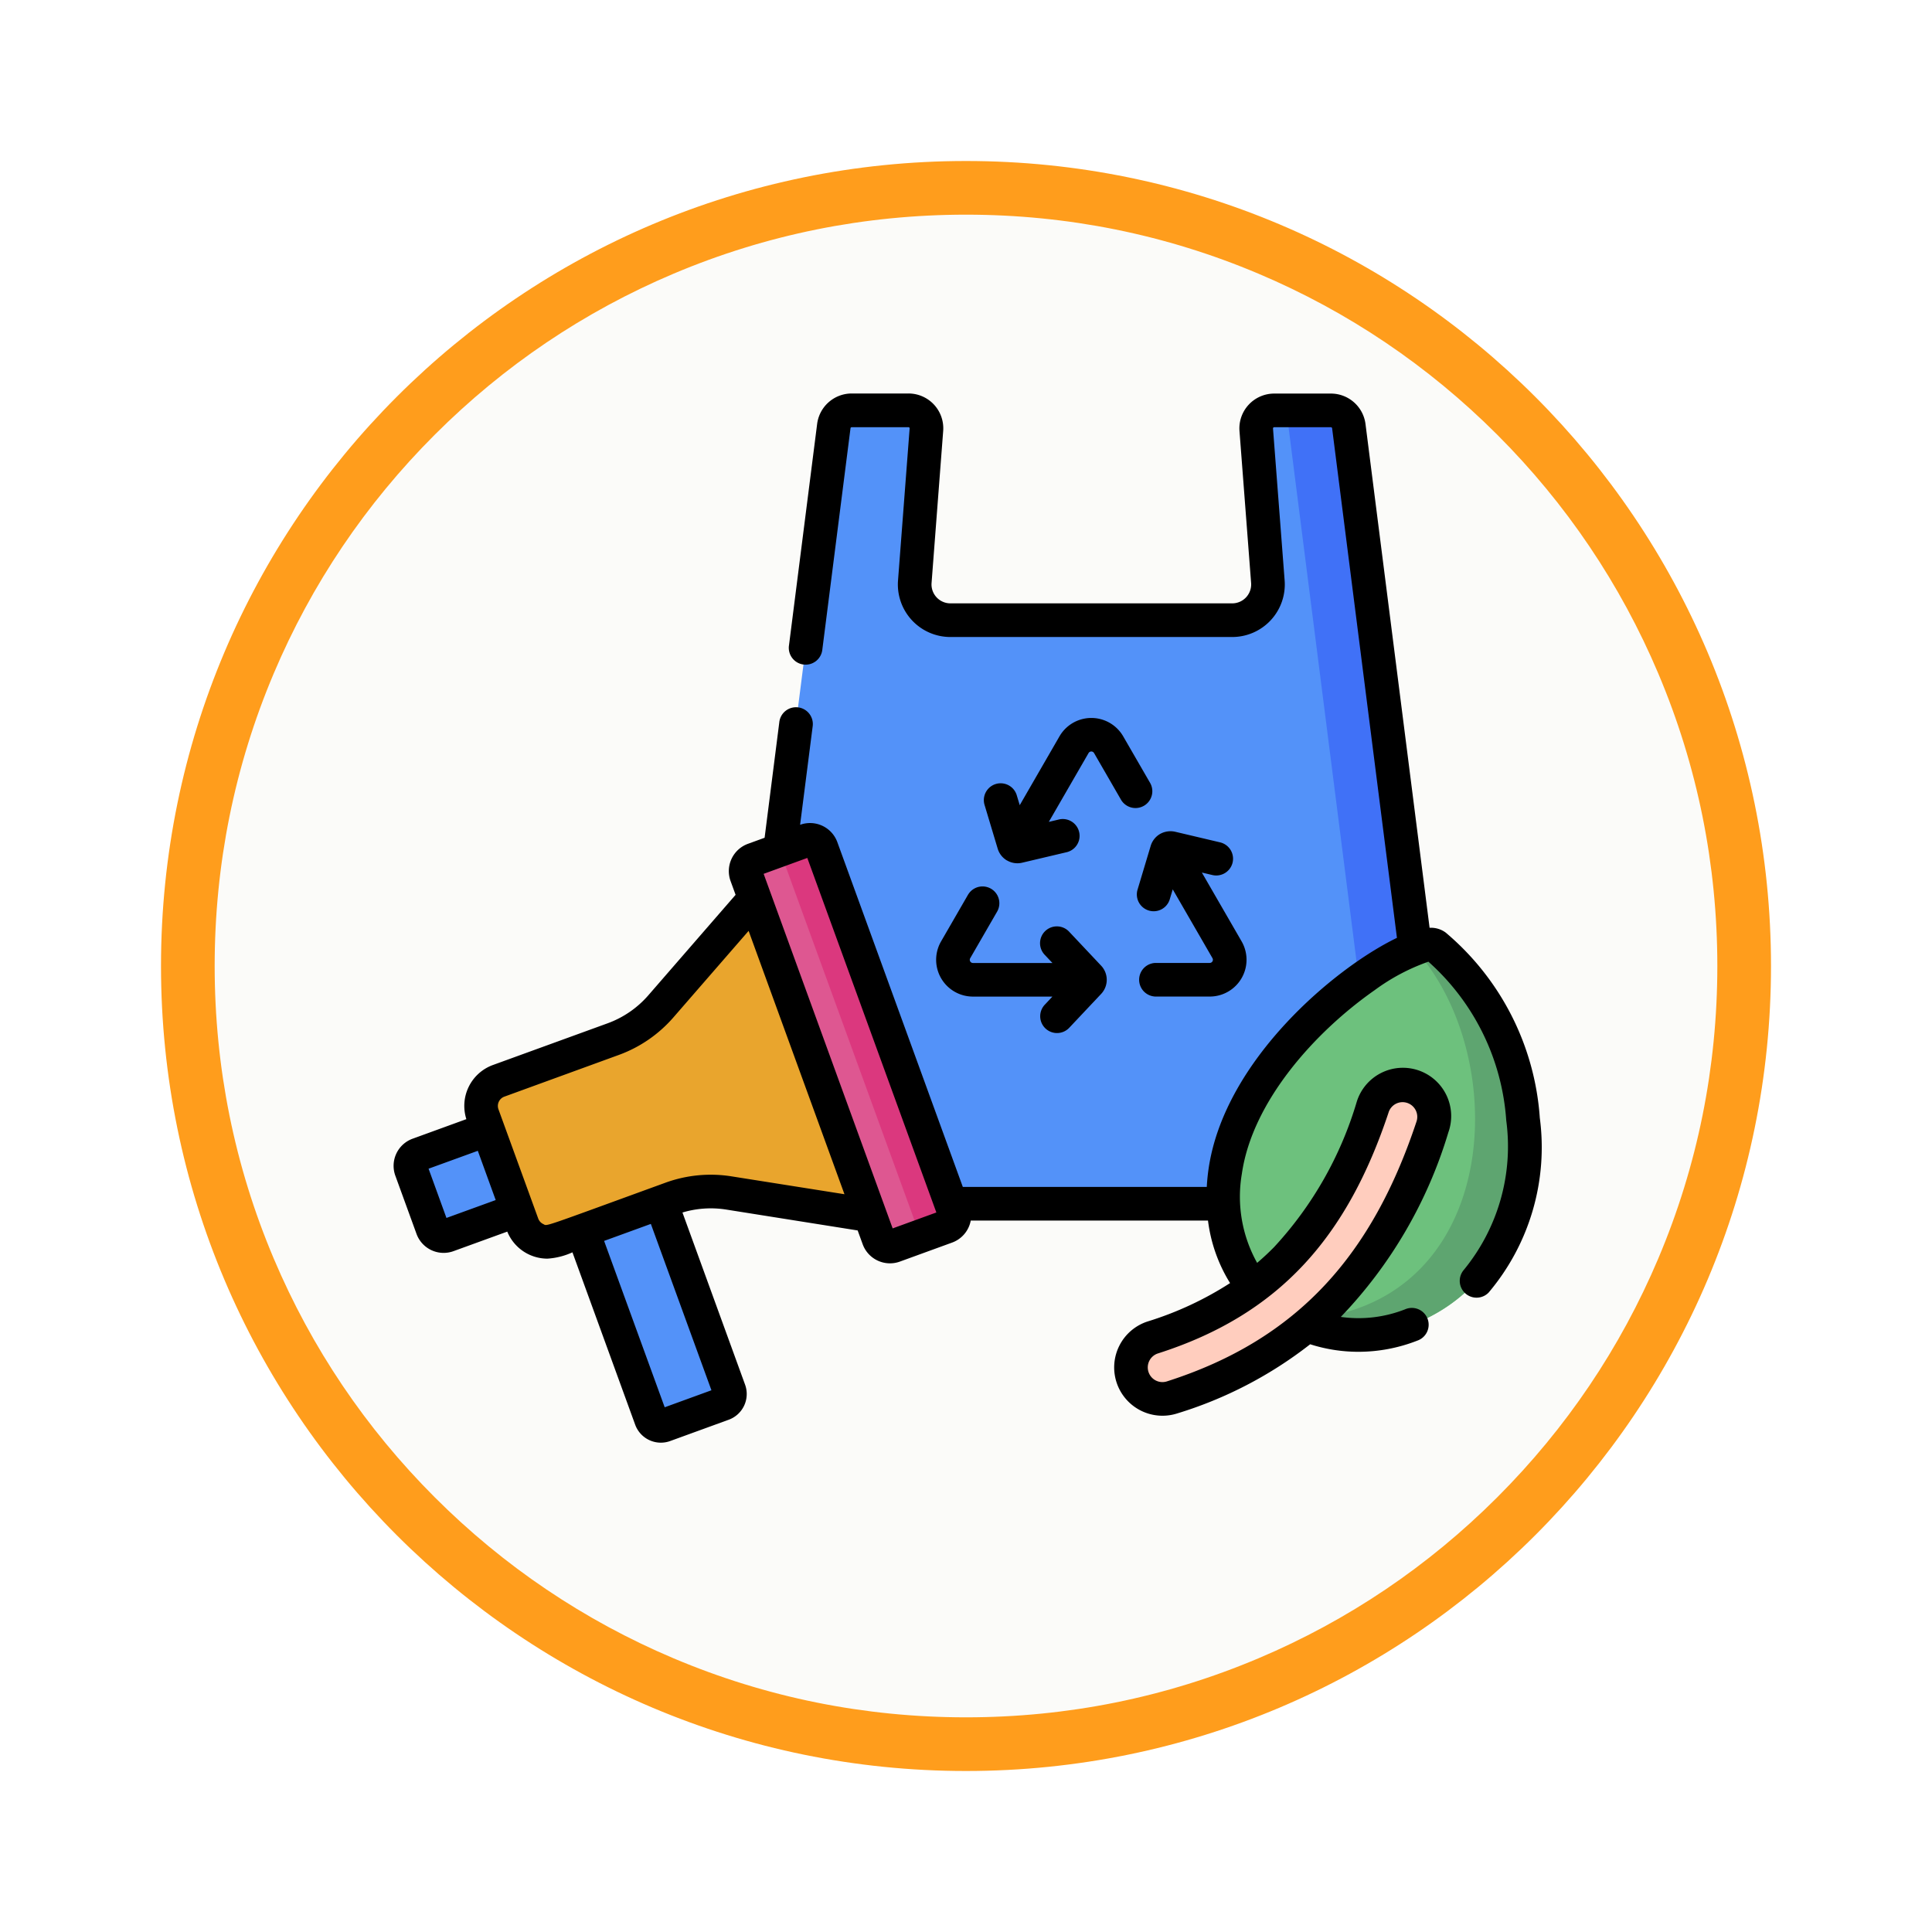 <svg xmlns="http://www.w3.org/2000/svg" xmlns:xlink="http://www.w3.org/1999/xlink" width="108" height="108" viewBox="0 0 108 108">
  <defs>
    <filter id="Trazado_904820" x="0" y="0" width="108" height="108" filterUnits="userSpaceOnUse">
      <feOffset dy="3" input="SourceAlpha"/>
      <feGaussianBlur stdDeviation="3" result="blur"/>
      <feFlood flood-opacity="0.161"/>
      <feComposite operator="in" in2="blur"/>
      <feComposite in="SourceGraphic"/>
    </filter>
  </defs>
  <g id="Grupo_1167317" data-name="Grupo 1167317" transform="translate(-186 -1966)">
    <g id="Grupo_1166792" data-name="Grupo 1166792" transform="translate(195 1972)">
      <g transform="matrix(1, 0, 0, 1, -9, -6)" filter="url(#Trazado_904820)">
        <g id="Trazado_904820-2" data-name="Trazado 904820" transform="translate(9 6)" fill="#fbfbf9">
          <path d="M 45 88.5 C 39.127 88.5 33.43 87.35 28.068 85.082 C 22.889 82.891 18.236 79.755 14.241 75.759 C 10.245 71.764 7.109 67.112 4.918 61.932 C 2.65 56.57 1.5 50.873 1.5 45 C 1.5 39.127 2.65 33.43 4.918 28.068 C 7.109 22.889 10.245 18.236 14.241 14.241 C 18.236 10.245 22.889 7.109 28.068 4.918 C 33.43 2.65 39.127 1.5 45 1.5 C 50.873 1.5 56.57 2.65 61.932 4.918 C 67.111 7.109 71.764 10.245 75.759 14.241 C 79.755 18.236 82.891 22.889 85.082 28.068 C 87.35 33.43 88.5 39.127 88.5 45 C 88.5 50.873 87.35 56.57 85.082 61.932 C 82.891 67.112 79.755 71.764 75.759 75.759 C 71.764 79.755 67.111 82.891 61.932 85.082 C 56.57 87.35 50.873 88.5 45 88.5 Z" stroke="none"/>
          <path d="M 45 3 C 39.329 3 33.829 4.11 28.653 6.299 C 23.652 8.415 19.16 11.443 15.302 15.302 C 11.443 19.16 8.415 23.652 6.299 28.653 C 4.11 33.829 3 39.329 3 45 C 3 50.671 4.11 56.171 6.299 61.347 C 8.415 66.348 11.443 70.84 15.302 74.699 C 19.16 78.557 23.652 81.585 28.653 83.701 C 33.829 85.89 39.329 87 45 87 C 50.671 87 56.171 85.89 61.347 83.701 C 66.348 81.585 70.84 78.557 74.698 74.699 C 78.557 70.84 81.585 66.348 83.701 61.347 C 85.89 56.171 87 50.671 87 45 C 87 39.329 85.89 33.829 83.701 28.653 C 81.585 23.652 78.557 19.16 74.698 15.302 C 70.84 11.443 66.348 8.415 61.347 6.299 C 56.171 4.11 50.671 3 45 3 M 45 0 C 69.853 0 90 20.147 90 45 C 90 69.853 69.853 90 45 90 C 20.147 90 -7.62939453125e-06 69.853 -7.62939453125e-06 45 C -7.62939453125e-06 20.147 20.147 0 45 0 Z" stroke="none" fill="#ff9d1c"/>
        </g>
      </g>
    </g>
    <g id="promover" transform="translate(208 1966.048)">
      <g id="Grupo_1167315" data-name="Grupo 1167315" transform="translate(0.94 22.891)">
        <path id="Trazado_1004360" data-name="Trazado 1004360" d="M190.993,29.446H187.82a1.007,1.007,0,0,0-1,1.083l.649,8.494a2,2,0,0,1-1.993,2.151H169.721a2,2,0,0,1-1.993-2.151l.649-8.494a1.007,1.007,0,0,0-1-1.083H164.2a1.007,1.007,0,0,0-1,.88l-4.716,37.062a5.691,5.691,0,0,0,5.646,6.41h26.93a5.691,5.691,0,0,0,5.646-6.41l-4.716-37.062a1.007,1.007,0,0,0-1-.88Z" transform="translate(-139.529 -29.446)" fill="#5392f9"/>
        <path id="Trazado_1004361" data-name="Trazado 1004361" d="M400.849,67.388l-4.716-37.062a1.007,1.007,0,0,0-1-.88h-3.173a1.033,1.033,0,0,0-.107.006,1.006,1.006,0,0,1,.9.874l4.716,37.062a5.691,5.691,0,0,1-5.646,6.41H395.2A5.691,5.691,0,0,0,400.849,67.388Z" transform="translate(-343.67 -29.446)" fill="#4071f7"/>
        <g id="Grupo_1167313" data-name="Grupo 1167313" transform="translate(40.286 29.867)">
          <path id="Trazado_1004362" data-name="Trazado 1004362" d="M374.179,288.785a7.909,7.909,0,0,0,6.049.5c9.413-3.015,8.178-16.6,1.871-21.368-1.05-.793-10.674,5.17-11.753,12.6C369.864,283.814,371.013,287.147,374.179,288.785Z" transform="translate(-365.08 -267.842)" fill="#6dc17d"/>
          <path id="Trazado_1004363" data-name="Trazado 1004363" d="M408.122,267.914c-.177-.134-.6-.075-1.181.15,5.186,5.675,4.932,18.283-4.287,20.442a7.98,7.98,0,0,1-2.664.165c.07.039.14.078.212.115a7.909,7.909,0,0,0,6.049.495C415.664,286.267,414.43,272.678,408.122,267.914Z" transform="translate(-391.104 -267.843)" fill="#5ea570"/>
          <path id="Trazado_1004364" data-name="Trazado 1004364" d="M330.742,348.23a1.761,1.761,0,0,1-.459-3.436,17.63,17.63,0,0,0,7.448-4.4,21.445,21.445,0,0,0,4.834-8.473,1.76,1.76,0,0,1,3.341,1.11,24.85,24.85,0,0,1-5.661,9.828,21.054,21.054,0,0,1-8.89,5.289A1.756,1.756,0,0,1,330.742,348.23Z" transform="translate(-329.059 -322.838)" fill="#ffcdbe"/>
        </g>
        <path id="Trazado_1004365" data-name="Trazado 1004365" d="M46.422,255.063,40.011,257.4a1.492,1.492,0,0,0-.892,1.912l2.222,6.106a1.492,1.492,0,0,0,1.912.892l6.411-2.334a6.442,6.442,0,0,1,3.213-.309l7.9,1.254L54.326,247.2l-5.244,6.038a6.444,6.444,0,0,1-2.66,1.829Z" transform="translate(-35.079 -219.915)" fill="#e9a52d"/>
        <path id="Trazado_1004366" data-name="Trazado 1004366" d="M168.282,242.715l-2.92,1.063a.685.685,0,0,1-.878-.409l-7.388-20.3a.685.685,0,0,1,.409-.878l2.92-1.063a.685.685,0,0,1,.878.409l7.388,20.3A.685.685,0,0,1,168.282,242.715Z" transform="translate(-138.318 -197.078)" fill="#de5791"/>
        <path id="Trazado_1004367" data-name="Trazado 1004367" d="M176.552,241.838l-7.388-20.3a.685.685,0,0,0-.878-.409l-2.245.817a.835.835,0,0,1,1.071.5l7.285,20.016a.835.835,0,0,1-.5,1.071l-.675.246,2.92-1.063A.685.685,0,0,0,176.552,241.838Z" transform="translate(-146.178 -197.078)" fill="#db387e"/>
        <g id="Grupo_1167314" data-name="Grupo 1167314" transform="translate(0 40.186)">
          <path id="Trazado_1004368" data-name="Trazado 1004368" d="M84.305,384.391l3.827,10.515a.591.591,0,0,0,.758.353l3.267-1.189a.591.591,0,0,0,.353-.758L88.684,382.8Z" transform="translate(-74.683 -378.714)" fill="#5392f9"/>
          <path id="Trazado_1004369" data-name="Trazado 1004369" d="M7.541,352.484l1.184,3.253a.673.673,0,0,0,.863.4l3.886-1.414-1.645-4.519L7.944,351.62A.673.673,0,0,0,7.541,352.484Z" transform="translate(-7.501 -350.206)" fill="#5392f9"/>
        </g>
      </g>
      <g id="Grupo_1167316" data-name="Grupo 1167316" transform="translate(0 21.952)">
        <path id="Trazado_1004370" data-name="Trazado 1004370" d="M271.116,167.721a2.057,2.057,0,0,0-3.563,0l-2.221,3.847-.174-.579a.94.94,0,0,0-1.8.54L264.1,174a1.148,1.148,0,0,0,.521.661l.006,0a1.149,1.149,0,0,0,.839.123l2.512-.593a.94.94,0,0,0-.432-1.829l-.588.139,2.221-3.846a.178.178,0,0,1,.308,0l1.518,2.629a.94.94,0,0,0,1.627-.94Z" transform="translate(-230.328 -148.558)"/>
        <path id="Trazado_1004371" data-name="Trazado 1004371" d="M243.87,242.118l-1.518,2.629a2.057,2.057,0,0,0,1.782,3.086h4.442l-.414.44a.94.94,0,1,0,1.368,1.289l1.77-1.879a1.15,1.15,0,0,0,0-1.577l-1.77-1.879a.94.94,0,1,0-1.368,1.288l.414.44h-4.442a.178.178,0,0,1-.154-.267l1.518-2.629a.94.94,0,0,0-1.627-.94Z" transform="translate(-211.745 -214.123)"/>
        <path id="Trazado_1004372" data-name="Trazado 1004372" d="M336.949,218.966a.94.94,0,0,0-.7-1.13l-2.512-.593a1.189,1.189,0,0,0-.84.123,1.154,1.154,0,0,0-.526.665l-.742,2.472a.94.94,0,0,0,1.8.54l.174-.579,2.221,3.846a.178.178,0,0,1-.154.267h-3.036a.94.94,0,0,0,0,1.879h3.036a2.057,2.057,0,0,0,1.782-3.086l-2.221-3.846.588.139A.94.94,0,0,0,336.949,218.966Z" transform="translate(-290.046 -192.748)"/>
        <path id="Trazado_1004373" data-name="Trazado 1004373" d="M64.074,62.41a14.883,14.883,0,0,0-5.266-10.332,1.385,1.385,0,0,0-.893-.261L54.332,23.653a1.95,1.95,0,0,0-1.931-1.7H49.228a1.947,1.947,0,0,0-1.94,2.095l.65,8.493a1.059,1.059,0,0,1-1.056,1.139H31.13a1.057,1.057,0,0,1-1.055-1.139l.649-8.493a1.946,1.946,0,0,0-1.94-2.1H25.61a1.95,1.95,0,0,0-1.931,1.7L22.106,36.018a.94.94,0,1,0,1.864.237L25.544,23.89a.068.068,0,0,1,.066-.058h3.173a.064.064,0,0,1,.049.021.063.063,0,0,1,.017.051L28.2,32.4a2.937,2.937,0,0,0,2.929,3.161H46.882a2.938,2.938,0,0,0,2.93-3.161l-.65-8.492a.066.066,0,0,1,.018-.053.062.062,0,0,1,.048-.021H52.4a.068.068,0,0,1,.066.058l3.624,28.487C52.674,54.016,46.444,59.2,45.56,65.29q-.074.511-.1,1.012H31.822L24.808,47.03a1.624,1.624,0,0,0-2.082-.971h0l.7-5.483a.94.94,0,1,0-1.864-.237l-.82,6.444-.931.339a1.624,1.624,0,0,0-.971,2.082l.28.769-4.881,5.62a5.514,5.514,0,0,1-2.272,1.562L5.551,59.488a2.433,2.433,0,0,0-1.481,3.025L1.062,63.608A1.613,1.613,0,0,0,.1,65.675l1.184,3.253a1.613,1.613,0,0,0,2.067.964L6.357,68.8A2.427,2.427,0,0,0,8.6,70.311a3.972,3.972,0,0,0,1.4-.353l3.506,9.632a1.528,1.528,0,0,0,1.962.915l3.267-1.189a1.531,1.531,0,0,0,.915-1.962l-3.5-9.622a5.517,5.517,0,0,1,2.443-.165l7.351,1.168.28.769a1.624,1.624,0,0,0,2.082.971l2.92-1.063a1.624,1.624,0,0,0,1.039-1.229H45.528a8.628,8.628,0,0,0,1.234,3.494,18.626,18.626,0,0,1-4.6,2.143,2.7,2.7,0,0,0,1.643,5.144,22.923,22.923,0,0,0,7.435-3.867,8.836,8.836,0,0,0,2.694.421,9.038,9.038,0,0,0,3.3-.626.94.94,0,1,0-.672-1.755,7.1,7.1,0,0,1-3.61.431,25.434,25.434,0,0,0,6.013-10.319,2.7,2.7,0,1,0-5.124-1.7,20.535,20.535,0,0,1-4.613,8.111q-.456.465-.953.887a7.578,7.578,0,0,1-.854-4.982C48,61.532,51.5,57.639,54.848,55.3a11.442,11.442,0,0,1,3-1.589A13.076,13.076,0,0,1,62.2,62.585a10.885,10.885,0,0,1-2.377,8.361.94.94,0,0,0,1.39,1.264,12.583,12.583,0,0,0,2.859-9.8Zm-8.451-.274a.821.821,0,1,1,1.558.518c-2.447,7.362-6.56,12.158-13.945,14.517A.819.819,0,0,1,42.2,76.64a.82.82,0,0,1,.532-1.031C49.539,73.434,53.315,69.081,55.623,62.137Zm-52.666,5.9-1-2.753,2.753-1,1,2.753Zm12.2,10.584-3.387-9.3,2.613-.951,3.387,9.3ZM18.886,65.71a7.4,7.4,0,0,0-3.682.354c-7.1,2.585-6.589,2.428-6.833,2.315a.548.548,0,0,1-.285-.312c-1.15-3.162-1.995-5.48-2.222-6.105a.553.553,0,0,1,.33-.707L12.6,58.921a7.4,7.4,0,0,0,3.048-2.1l4.2-4.833,5.358,14.722ZM27.9,68.62,20.688,48.8l2.441-.889,7.214,19.819Z" transform="translate(0 -21.952)"/>
      </g>
    </g>
  </g>
</svg>

